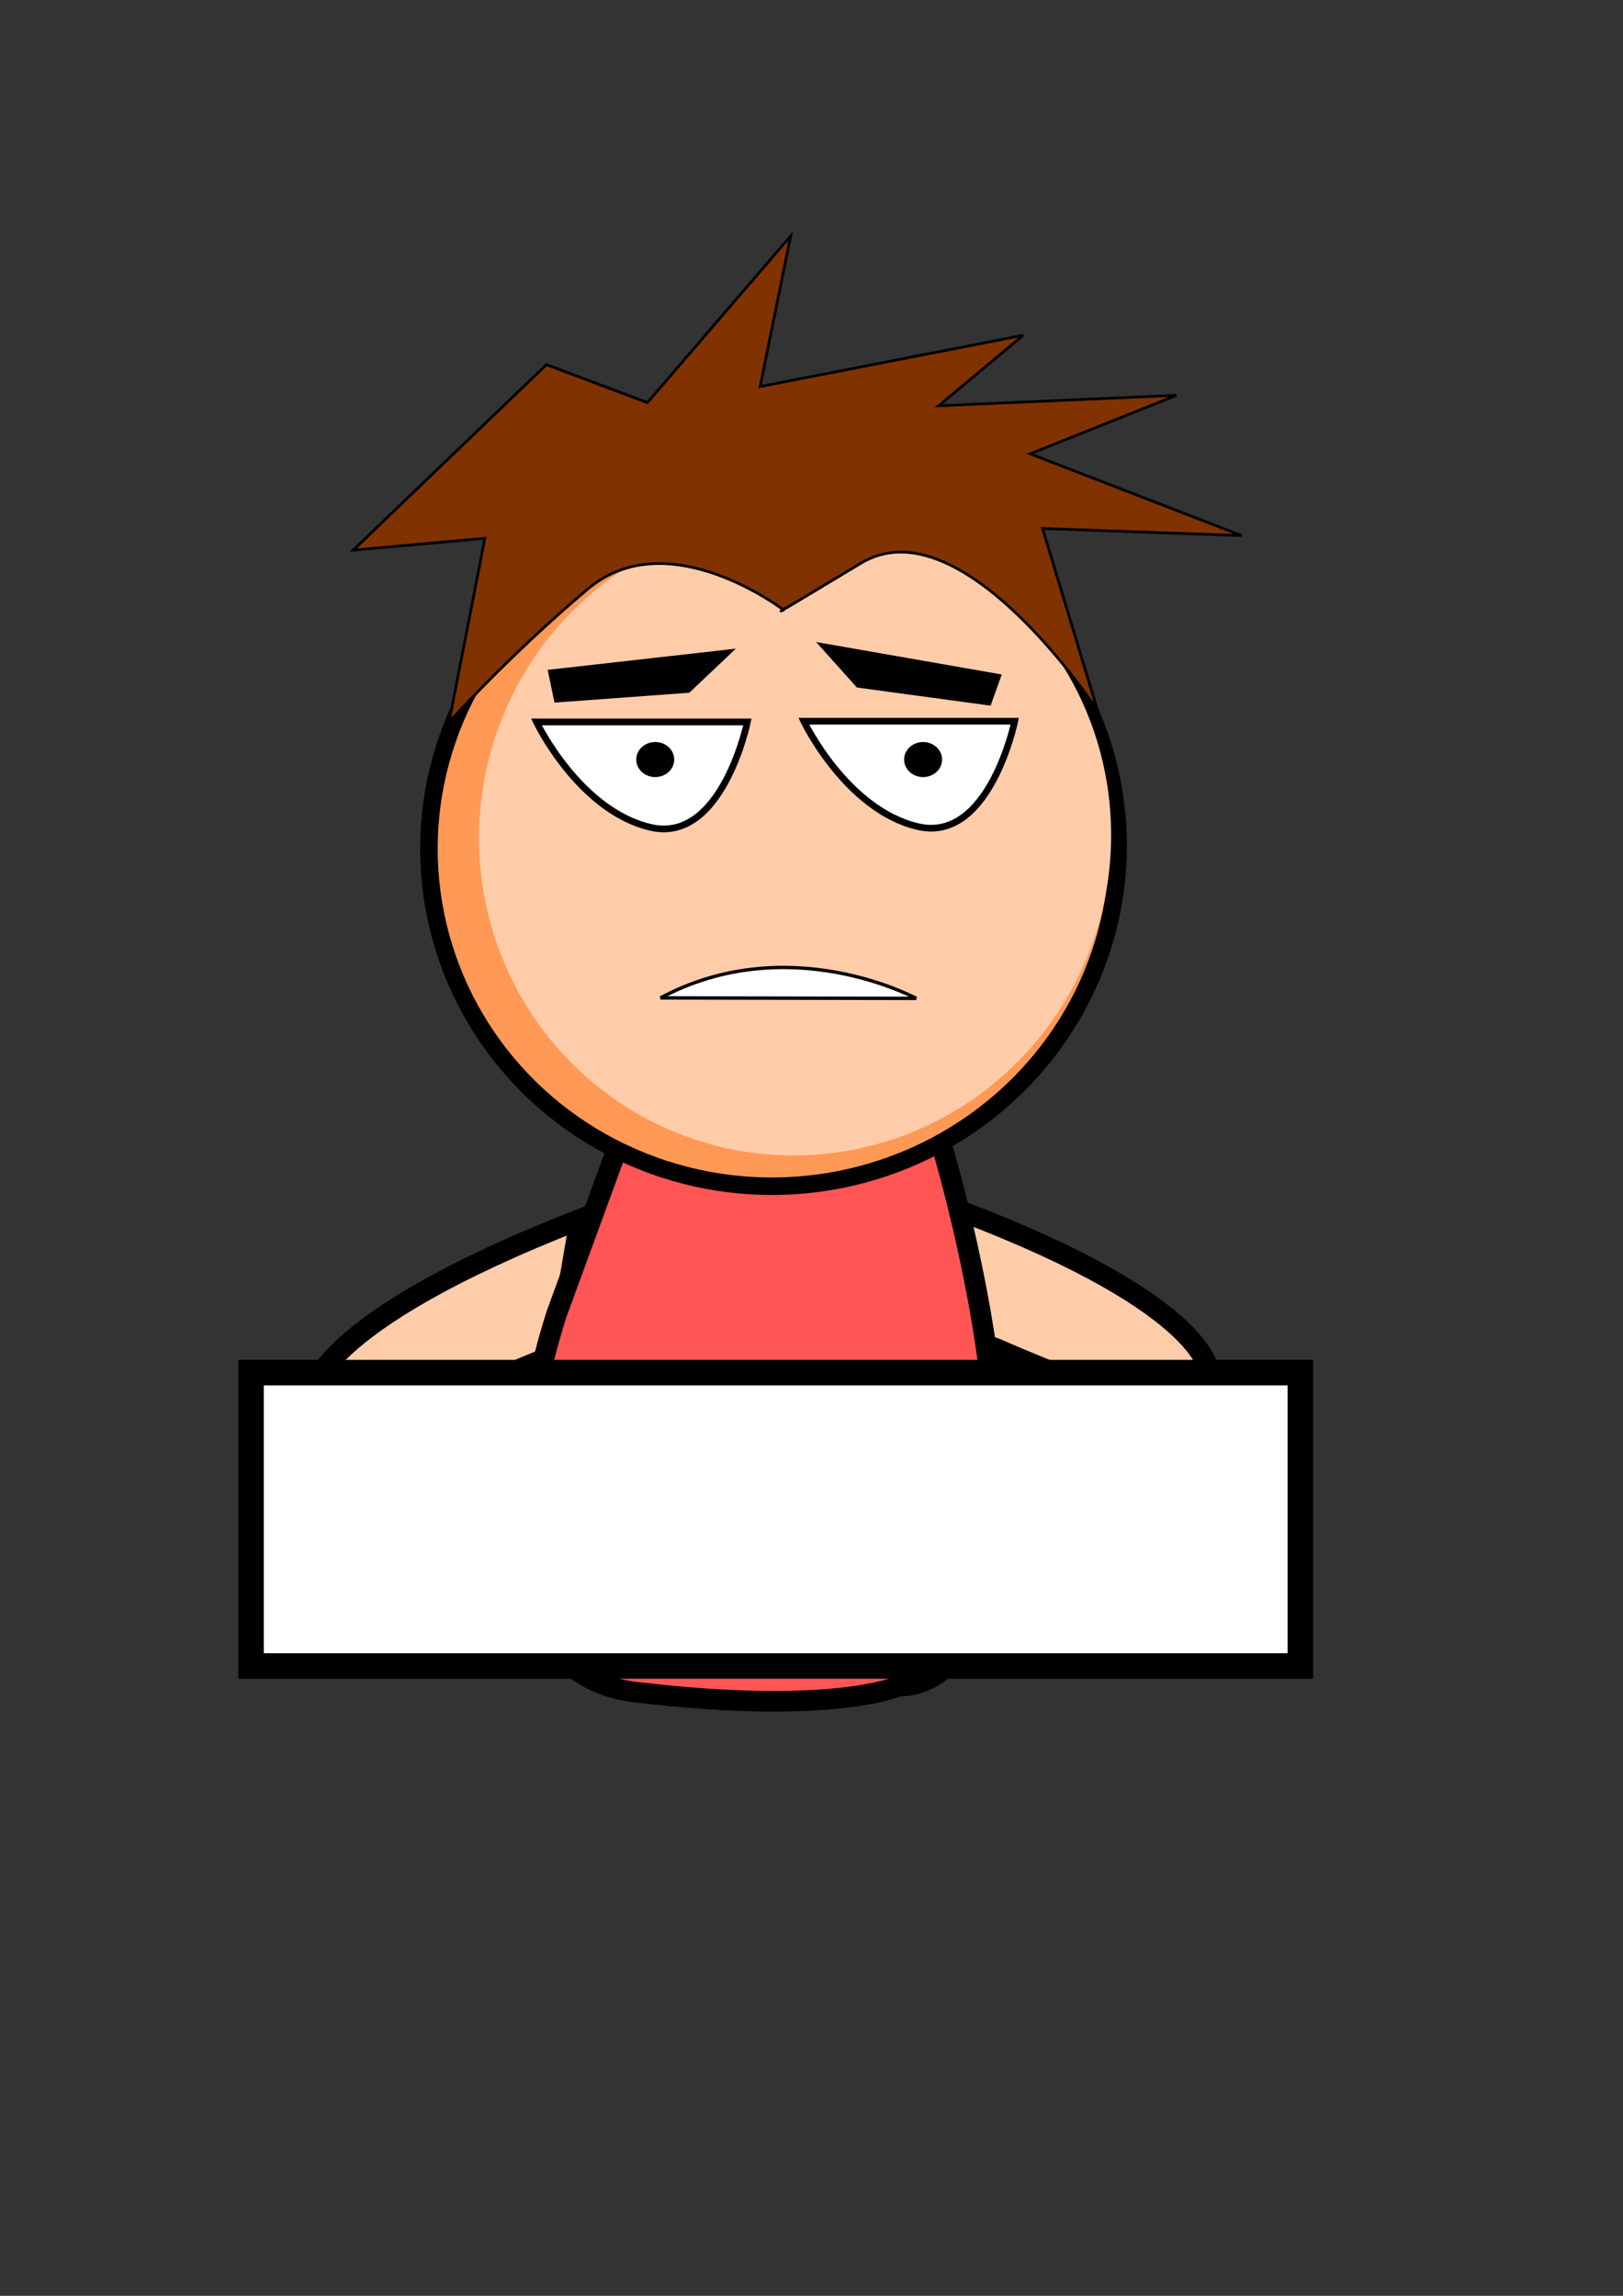 <?xml version="1.0" encoding="UTF-8" standalone="no"?>
<!-- Created with Inkscape (http://www.inkscape.org/) -->

<svg
   xmlns:dc="http://purl.org/dc/elements/1.1/"
   xmlns:cc="http://creativecommons.org/ns#"
   xmlns:rdf="http://www.w3.org/1999/02/22-rdf-syntax-ns#"
   xmlns:svg="http://www.w3.org/2000/svg"
   xmlns="http://www.w3.org/2000/svg"
   xmlns:sodipodi="http://sodipodi.sourceforge.net/DTD/sodipodi-0.dtd"
   xmlns:inkscape="http://www.inkscape.org/namespaces/inkscape"
   width="210mm"
   height="297mm"
   viewBox="0 0 210 297"
   version="1.1"
   id="svg8"
   inkscape:export-filename="C:\Users\Senistan.JEGARAJASIN\Desktop\Student Invaders\Student-Invaders\Code\android\assets\Game\Eleve1mot.png"
   inkscape:export-xdpi="96"
   inkscape:export-ydpi="96"
   inkscape:version="0.92.2 (5c3e80d, 2017-08-06)"
   sodipodi:docname="Elève1mot.svg">
  <rect x="0" y="0" width="210" height="297" fill="#333333" stroke="none"/>
  <defs
     id="defs2" />
  <sodipodi:namedview
     id="base"
     pagecolor="#ffffff"
     bordercolor="#666666"
     borderopacity="1.0"
     inkscape:pageopacity="0.0"
     inkscape:pageshadow="2"
     inkscape:zoom="0.49497475"
     inkscape:cx="199.18907"
     inkscape:cy="640.78444"
     inkscape:document-units="mm"
     inkscape:current-layer="layer1"
     showgrid="false"
     inkscape:window-width="1920"
     inkscape:window-height="1018"
     inkscape:window-x="-8"
     inkscape:window-y="-8"
     inkscape:window-maximized="1" />
  <g
     inkscape:label="Calque 1"
     inkscape:groupmode="layer"
     id="layer1">
    <path
       style="fill:#ffccaa;stroke:#000000;stroke-width:2.665;stroke-linecap:butt;stroke-linejoin:miter;stroke-miterlimit:4;stroke-dasharray:none;stroke-opacity:1"
       d="m 121.048,155.451 c 35.17,12.728 35.341,21.954 35.341,21.954 0,0 3.33,5.885 -3.9,5.12 -7.23,-0.764 -23.344,-7.961 -23.344,-7.961 l -4.71,-1.802 z"
       id="path4609-2"
       inkscape:connector-curvature="0" />
    <path
       style="fill:#ffccaa;stroke:#000000;stroke-width:2.665;stroke-linecap:butt;stroke-linejoin:miter;stroke-miterlimit:4;stroke-dasharray:none;stroke-opacity:1"
       d="m 75.037,157.737 c -34.851,13.577 -34.798,22.804 -34.798,22.804 0,0 -3.186,5.964 4.023,5.024 7.21,-0.939 23.144,-8.524 23.144,-8.524 l 4.665,-1.916 z"
       id="path4609"
       inkscape:connector-curvature="0" />
    <path
       style="fill:#ff5555;stroke:#000000;stroke-width:2.665;stroke-linecap:butt;stroke-linejoin:miter;stroke-miterlimit:4;stroke-dasharray:none;stroke-opacity:1"
       d="m 72.071,169.834 c 0,0 -15.556,46.021 10.193,49.075 25.749,3.055 34.127,-0.817 34.127,-0.817 0,0 11.804,1.23 12.593,-23.101 0.789,-24.331 -9.206,-53.63 -9.206,-53.63 l -37.206,-0.203 z"
       id="path4611"
       inkscape:connector-curvature="0"
       sodipodi:nodetypes="cscsccc" />
    <ellipse
       id="path3703"
       cx="84.518"
       cy="122.01"
       rx="44.601"
       ry="43.845"
       style="fill:#ff9955;fill-opacity:1;stroke:#000000;stroke-width:2.265;stroke-miterlimit:4;stroke-dasharray:none;stroke-opacity:1"
       transform="rotate(-7.692)" />
    <ellipse
       transform="matrix(0.991,-0.137,0.13,0.991,0,0)"
       style="fill:#ffccaa;fill-opacity:1;stroke:none;stroke-width:2.104;stroke-miterlimit:4;stroke-dasharray:none;stroke-opacity:1"
       ry="41.252"
       rx="40.912"
       cy="121.347"
       cx="87.891"
       id="ellipse4519" />
    <path
       style="fill:#ffffff;stroke:#000000;stroke-width:0.864;stroke-linecap:butt;stroke-linejoin:miter;stroke-miterlimit:4;stroke-dasharray:none;stroke-opacity:1"
       d="m 69.407,93.395 h 27.299 c 0,0 -3.276,15.83 -12.558,13.631 C 74.867,104.827 69.407,93.395 69.407,93.395 Z"
       id="path4521"
       inkscape:connector-curvature="0" />
    <path
       style="fill:#ffffff;stroke:#000000;stroke-width:0.864;stroke-linecap:butt;stroke-linejoin:miter;stroke-miterlimit:4;stroke-dasharray:none;stroke-opacity:1"
       d="m 104.001,93.3 h 27.299 c 0,0 -3.276,15.83 -12.558,13.631 -9.282,-2.199 -14.742,-13.631 -14.742,-13.631 z"
       id="path4521-3"
       inkscape:connector-curvature="0" />
    <ellipse
       style="fill:#000000;fill-opacity:1;stroke:none;stroke-width:2.665;stroke-miterlimit:4;stroke-dasharray:none;stroke-opacity:1"
       id="path4538"
       cx="84.78"
       cy="98.26"
       rx="2.457"
       ry="2.268" />
    <ellipse
       style="fill:#000000;fill-opacity:1;stroke:none;stroke-width:2.665;stroke-miterlimit:4;stroke-dasharray:none;stroke-opacity:1"
       id="path4538-8"
       cx="119.44"
       cy="98.26"
       rx="2.457"
       ry="2.268" />
    <path
       style="fill:#000000;stroke:#000000;stroke-width:0.125px;stroke-linecap:butt;stroke-linejoin:miter;stroke-opacity:1"
       d="m 70.937,86.713 24.089,-2.714 -5.864,5.556 -17.364,1.272 z"
       id="path4559"
       inkscape:connector-curvature="0" />
    <path
       style="fill:#000000;stroke:#000000;stroke-width:0.123px;stroke-linecap:butt;stroke-linejoin:miter;stroke-opacity:1"
       d="m 129.535,87.305 -23.775,-4.158 5.146,5.736 17.227,2.337 z"
       id="path4559-2"
       inkscape:connector-curvature="0" />
    <path
       style="fill:#ffffff;stroke:#000000;stroke-width:0.436;stroke-linecap:butt;stroke-linejoin:miter;stroke-miterlimit:4;stroke-dasharray:none;stroke-opacity:1"
       d="m 85.47,129.095 c 16.62,-8.897 33.066,0.063 33.066,0.063 z"
       id="path4586"
       inkscape:connector-curvature="0" />
    <rect
       style="fill:#ffffff;fill-opacity:1;stroke:#000000;stroke-width:3.3;stroke-miterlimit:4;stroke-dasharray:none;stroke-opacity:1"
       id="rect4628"
       width="135.773"
       height="37.952"
       x="32.483"
       y="177.572" />
    <path
       style="fill:#803300;fill-opacity:1;stroke:#000000;stroke-width:0.351px;stroke-linecap:butt;stroke-linejoin:miter;stroke-opacity:1"
       d="m 101.329,78.868 c 0,0 -14.923,-11.389 -25.254,-2.687 -10.331,8.702 -17.968,17.247 -17.968,17.247 l 4.634,-23.798 -17.038,1.537 25.001,-23.993 13.063,4.906 18.536,-21.548 -3.95,19.476 34.032,-6.63 -10.939,9.116 30.76,-1.351 -18.909,7.567 27.341,10.573 -25.741,-0.91 7.127,23.581 c 0,0 -17.576,-26.962 -30.642,-19.089 -13.066,7.873 -10.053,6.002 -10.053,6.002 z"
       id="path865"
       inkscape:connector-curvature="0"
       sodipodi:nodetypes="csccccccccccccccsc" />
  </g>
</svg>
